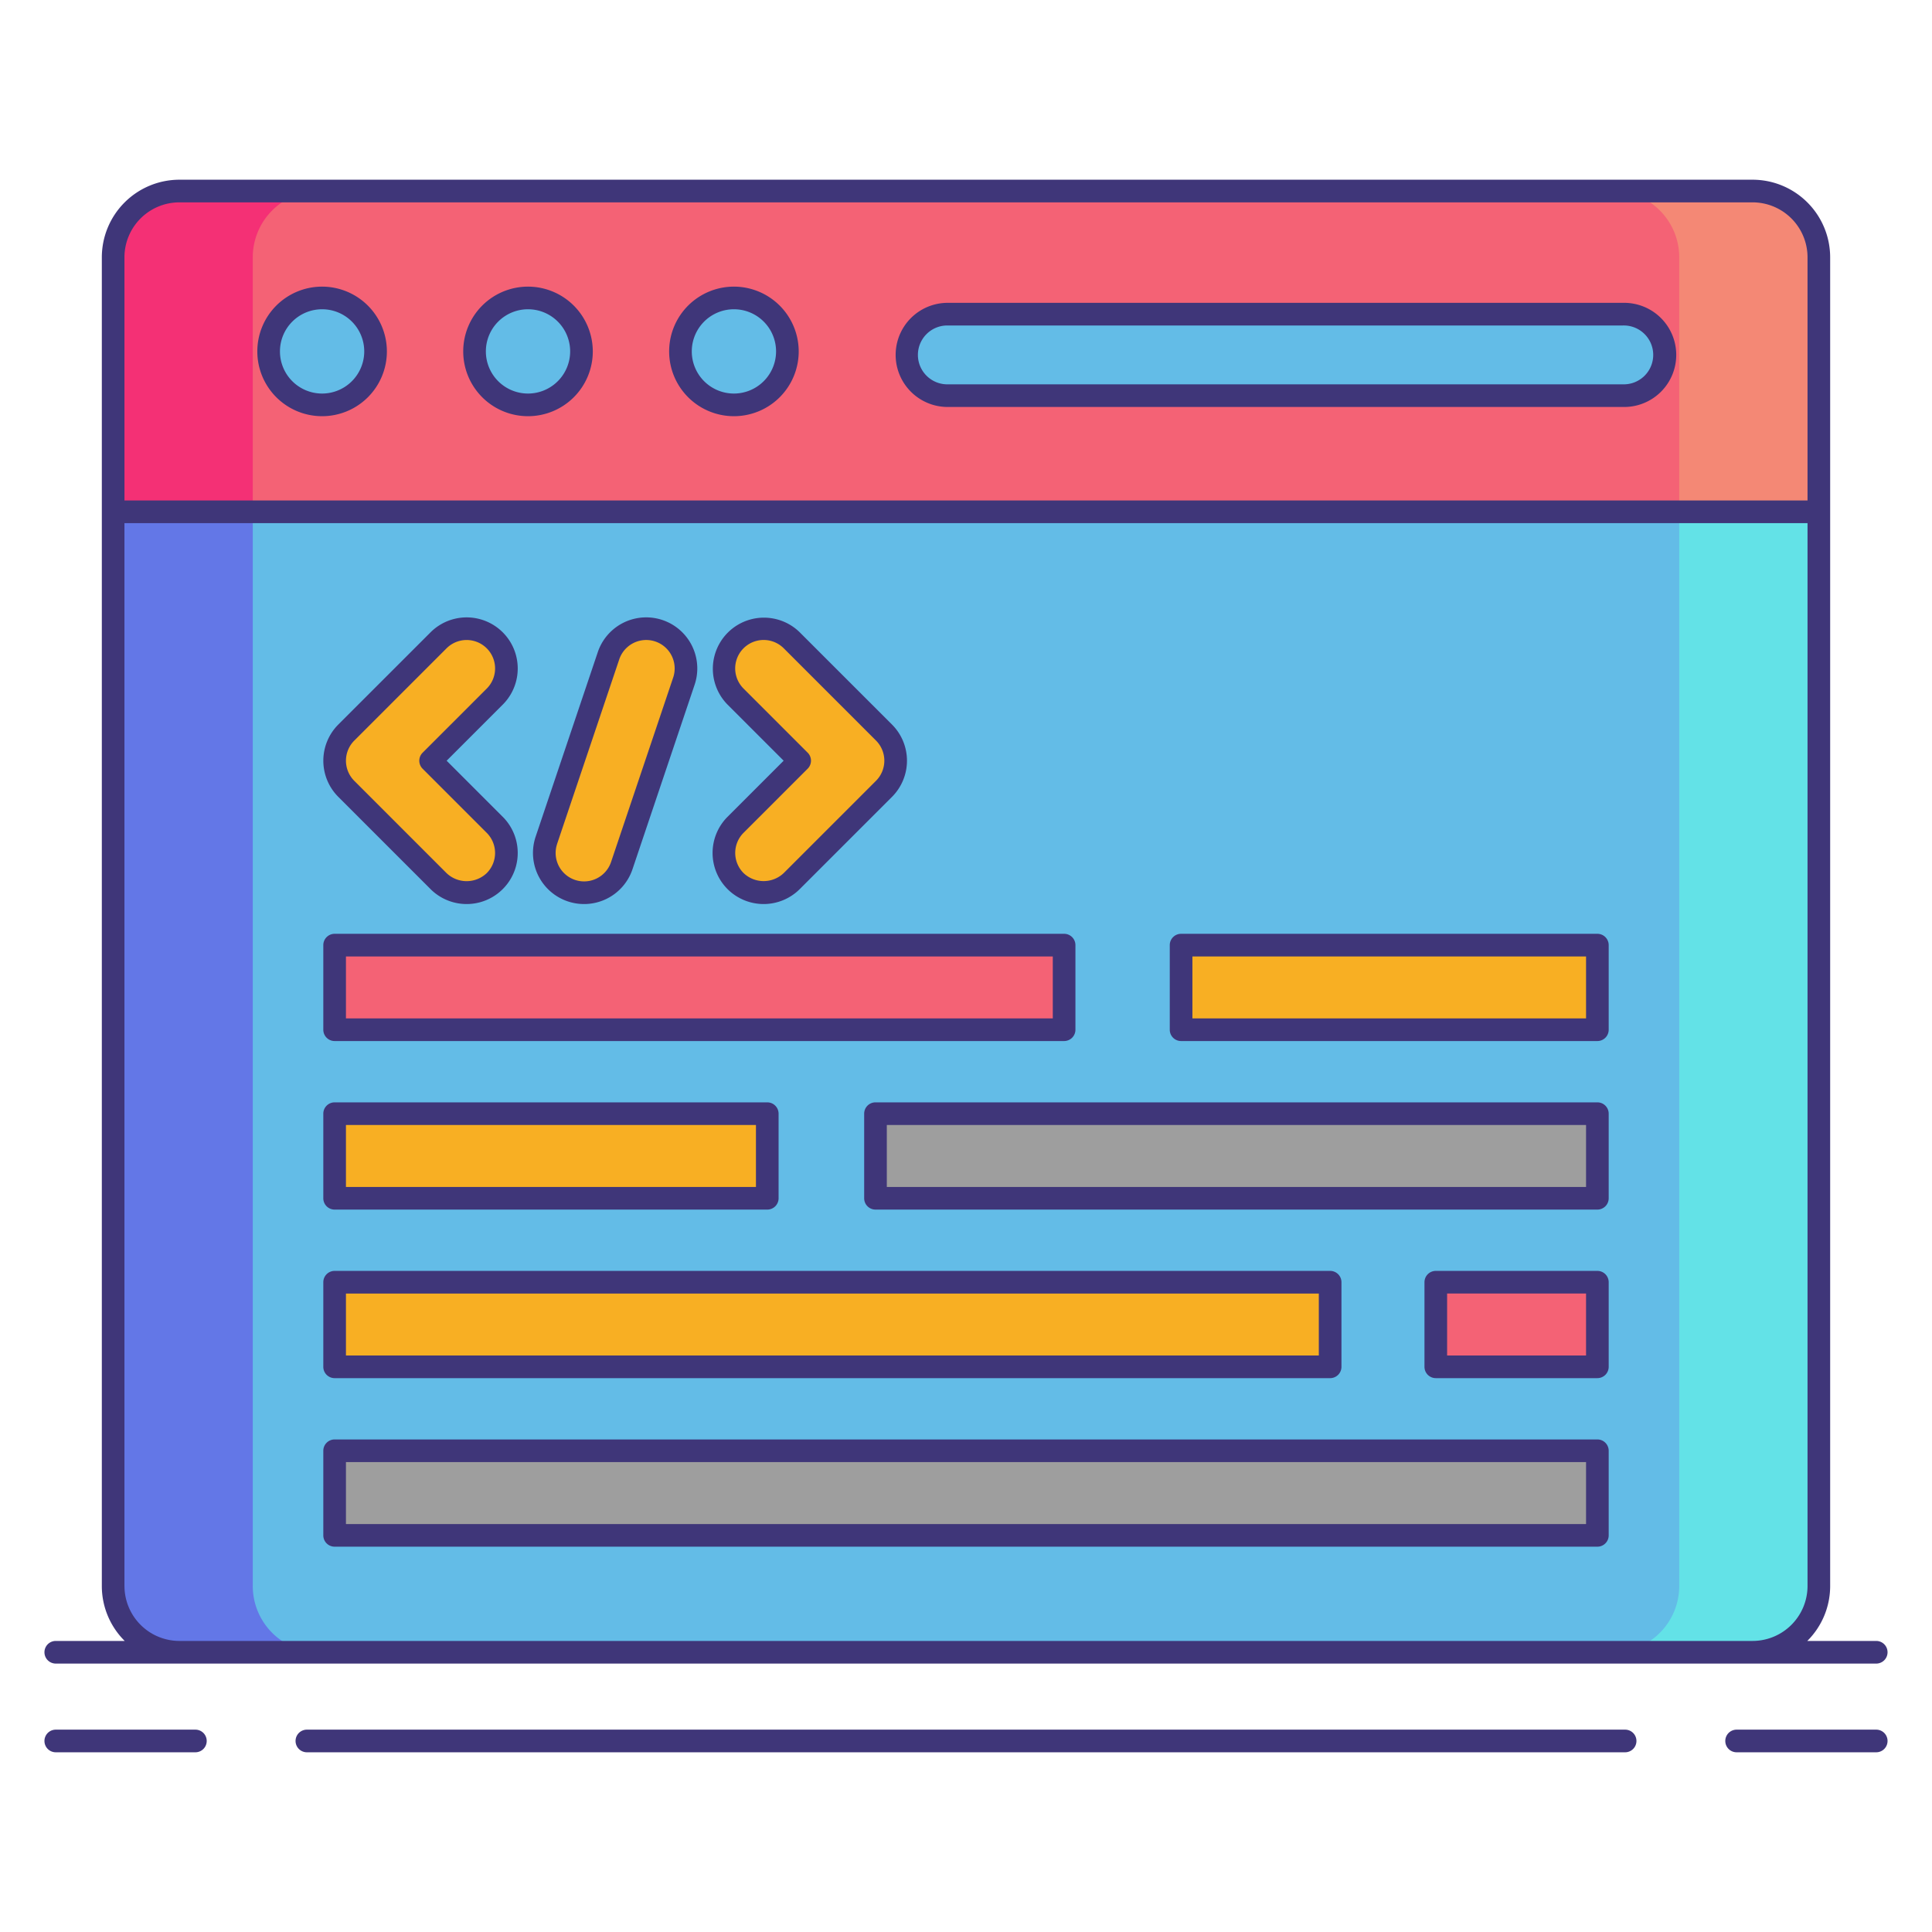 <svg height="512" viewBox="0 0 256 256" width="512" xmlns="http://www.w3.org/2000/svg"><rect fill="#63bce7" height="193.62" rx="8.78" width="226.015" x="14.993" y="25.313"/><path d="m33.493 210.153v-176.06a8.78 8.78 0 0 1 8.78-8.78h-18.5a8.78 8.78 0 0 0 -8.78 8.78v176.06a8.78 8.78 0 0 0 8.78 8.78h18.5a8.78 8.78 0 0 1 -8.78-8.78z" fill="#6377e7"/><path d="m222.507 210.153v-176.06a8.78 8.78 0 0 0 -8.78-8.78h18.5a8.78 8.78 0 0 1 8.78 8.78v176.06a8.78 8.78 0 0 1 -8.78 8.78h-18.5a8.78 8.78 0 0 0 8.78-8.78z" fill="#63e2e7"/><path d="m241.007 34.093a8.78 8.78 0 0 0 -8.78-8.78h-208.454a8.78 8.78 0 0 0 -8.78 8.78v33.722h226.014z" fill="#f46275"/><path d="m42.273 25.313h-18.5a8.78 8.78 0 0 0 -8.78 8.78v33.722h18.5v-33.722a8.78 8.78 0 0 1 8.78-8.78z" fill="#f43075"/><path d="m213.727 25.313h18.5a8.78 8.78 0 0 1 8.78 8.78v33.722h-18.5v-33.722a8.78 8.78 0 0 0 -8.78-8.78z" fill="#f48875"/><circle cx="42.68" cy="46.564" fill="#63bce7" r="7.084"/><circle cx="69.964" cy="46.564" fill="#63bce7" r="7.084"/><circle cx="97.249" cy="46.564" fill="#63bce7" r="7.084"/><rect fill="#63bce7" height="10.794" rx="5.397" width="100.426" x="119.978" y="41.631"/><path d="m61.833 118.29a5.254 5.254 0 0 1 -3.726-1.543l-12.224-12.224a5.27 5.27 0 0 1 0-7.452l12.224-12.223a5.269 5.269 0 0 1 7.452 7.452l-8.5 8.5 8.5 8.5a5.269 5.269 0 0 1 -3.726 8.995z" fill="#f8af23"/><path d="m101.185 118.29a5.269 5.269 0 0 1 -3.726-8.995l8.5-8.5-8.5-8.5a5.269 5.269 0 0 1 7.452-7.452l12.224 12.224a5.27 5.27 0 0 1 0 7.452l-12.224 12.224a5.254 5.254 0 0 1 -3.726 1.547z" fill="#f8af23"/><path d="m77.393 118.291a5.272 5.272 0 0 1 -4.993-6.951l8.233-24.447a5.269 5.269 0 1 1 9.987 3.363l-8.234 24.444a5.272 5.272 0 0 1 -4.993 3.591z" fill="#f8af23"/><path d="m44.34 125.234h96.66v11.21h-96.66z" fill="#f46275"/><path d="m156.5 125.234h55.16v11.21h-55.16z" fill="#f8af23"/><path d="m44.34 147.567h57.327v11.21h-57.327z" fill="#f8af23"/><path d="m116.007 147.567h95.654v11.21h-95.654z" fill="#9e9e9e"/><path d="m44.34 169.901h131.91v11.21h-131.91z" fill="#f8af23"/><path d="m190.25 169.901h21.41v11.21h-21.41z" fill="#f46275"/><path d="m44.34 192.234h167.32v11.21h-167.32z" fill="#9e9e9e"/><g fill="#3f3679"><path d="m42.68 37.98a8.584 8.584 0 1 0 8.584 8.584 8.593 8.593 0 0 0 -8.584-8.584zm0 14.167a5.584 5.584 0 1 1 5.584-5.583 5.59 5.59 0 0 1 -5.584 5.583z"/><path d="m69.964 37.98a8.584 8.584 0 1 0 8.584 8.584 8.593 8.593 0 0 0 -8.584-8.584zm0 14.167a5.584 5.584 0 1 1 5.584-5.583 5.59 5.59 0 0 1 -5.584 5.583z"/><path d="m97.249 37.98a8.584 8.584 0 1 0 8.584 8.584 8.593 8.593 0 0 0 -8.584-8.584zm0 14.167a5.584 5.584 0 1 1 5.584-5.583 5.59 5.59 0 0 1 -5.584 5.583z"/><path d="m215.007 40.13h-89.632a6.9 6.9 0 0 0 0 13.794h89.632a6.9 6.9 0 1 0 0-13.794zm0 10.794h-89.632a3.9 3.9 0 0 1 0-7.794h89.632a3.9 3.9 0 1 1 0 7.794z"/><path d="m25.89 229.187h-18.5a1.5 1.5 0 1 0 0 3h18.5a1.5 1.5 0 1 0 0-3z"/><path d="m248.61 229.187h-18.5a1.5 1.5 0 0 0 0 3h18.5a1.5 1.5 0 0 0 0-3z"/><path d="m215.337 229.187h-174.674a1.5 1.5 0 0 0 0 3h174.674a1.5 1.5 0 0 0 0-3z"/><path d="m7.39 220.433h241.22a1.5 1.5 0 0 0 0-3h-9.134a10.249 10.249 0 0 0 3.03-7.28v-176.06a10.291 10.291 0 0 0 -10.279-10.28h-208.455a10.291 10.291 0 0 0 -10.279 10.28v176.06a10.248 10.248 0 0 0 3.03 7.28h-9.133a1.5 1.5 0 1 0 0 3zm9.1-186.34a7.288 7.288 0 0 1 7.279-7.28h208.459a7.288 7.288 0 0 1 7.279 7.28v32.222h-223.014zm0 176.06v-140.838h223.017v140.838a7.288 7.288 0 0 1 -7.279 7.28h-208.456a7.288 7.288 0 0 1 -7.279-7.28z"/><path d="m57.046 117.808a6.769 6.769 0 0 0 9.573-9.573l-7.437-7.435 7.437-7.437a6.769 6.769 0 1 0 -9.573-9.573l-12.224 12.221a6.778 6.778 0 0 0 0 9.573zm-10.1-19.676 12.221-12.223a3.769 3.769 0 1 1 5.331 5.33l-8.5 8.5a1.5 1.5 0 0 0 0 2.121l8.5 8.5a3.775 3.775 0 0 1 0 5.33 3.862 3.862 0 0 1 -5.331 0l-12.224-12.227a3.775 3.775 0 0 1 0-5.331z"/><path d="m96.4 117.808a6.771 6.771 0 0 0 9.573 0l12.227-12.224a6.778 6.778 0 0 0 0-9.573l-12.228-12.224a6.769 6.769 0 0 0 -9.572 9.573l7.438 7.437-7.438 7.438a6.778 6.778 0 0 0 0 9.573zm2.121-7.452 8.5-8.5a1.5 1.5 0 0 0 0-2.121l-8.5-8.5a3.769 3.769 0 0 1 5.331-5.331l12.224 12.224a3.775 3.775 0 0 1 0 5.331l-12.224 12.223a3.862 3.862 0 0 1 -5.331 0 3.775 3.775 0 0 1 -.001-5.326z"/><path d="m75.231 119.436a6.764 6.764 0 0 0 8.576-4.255l8.233-24.447a6.769 6.769 0 1 0 -12.831-4.32l-8.233 24.447a6.769 6.769 0 0 0 4.255 8.575zm-1.411-7.618 8.233-24.447a3.769 3.769 0 1 1 7.147 2.406l-8.233 24.447a3.769 3.769 0 1 1 -7.144-2.406z"/><path d="m44.34 137.944h96.66a1.5 1.5 0 0 0 1.5-1.5v-11.21a1.5 1.5 0 0 0 -1.5-1.5h-96.66a1.5 1.5 0 0 0 -1.5 1.5v11.21a1.5 1.5 0 0 0 1.5 1.5zm1.5-11.21h93.66v8.21h-93.66z"/><path d="m211.66 123.734h-55.16a1.5 1.5 0 0 0 -1.5 1.5v11.21a1.5 1.5 0 0 0 1.5 1.5h55.16a1.5 1.5 0 0 0 1.5-1.5v-11.21a1.5 1.5 0 0 0 -1.5-1.5zm-1.5 11.21h-52.16v-8.21h52.16z"/><path d="m44.34 160.278h57.327a1.5 1.5 0 0 0 1.5-1.5v-11.21a1.5 1.5 0 0 0 -1.5-1.5h-57.327a1.5 1.5 0 0 0 -1.5 1.5v11.21a1.5 1.5 0 0 0 1.5 1.5zm1.5-11.21h54.327v8.21h-54.327z"/><path d="m211.66 146.067h-95.653a1.5 1.5 0 0 0 -1.5 1.5v11.21a1.5 1.5 0 0 0 1.5 1.5h95.653a1.5 1.5 0 0 0 1.5-1.5v-11.21a1.5 1.5 0 0 0 -1.5-1.5zm-1.5 11.21h-92.653v-8.21h92.653z"/><path d="m44.34 182.611h131.91a1.5 1.5 0 0 0 1.5-1.5v-11.211a1.5 1.5 0 0 0 -1.5-1.5h-131.91a1.5 1.5 0 0 0 -1.5 1.5v11.21a1.5 1.5 0 0 0 1.5 1.501zm1.5-11.21h128.91v8.21h-128.91z"/><path d="m211.66 168.4h-21.41a1.5 1.5 0 0 0 -1.5 1.5v11.21a1.5 1.5 0 0 0 1.5 1.5h21.41a1.5 1.5 0 0 0 1.5-1.5v-11.21a1.5 1.5 0 0 0 -1.5-1.5zm-1.5 11.21h-18.41v-8.21h18.41z"/><path d="m211.66 190.734h-167.32a1.5 1.5 0 0 0 -1.5 1.5v11.21a1.5 1.5 0 0 0 1.5 1.5h167.32a1.5 1.5 0 0 0 1.5-1.5v-11.21a1.5 1.5 0 0 0 -1.5-1.5zm-1.5 11.21h-164.32v-8.21h164.32z"/></g></svg>